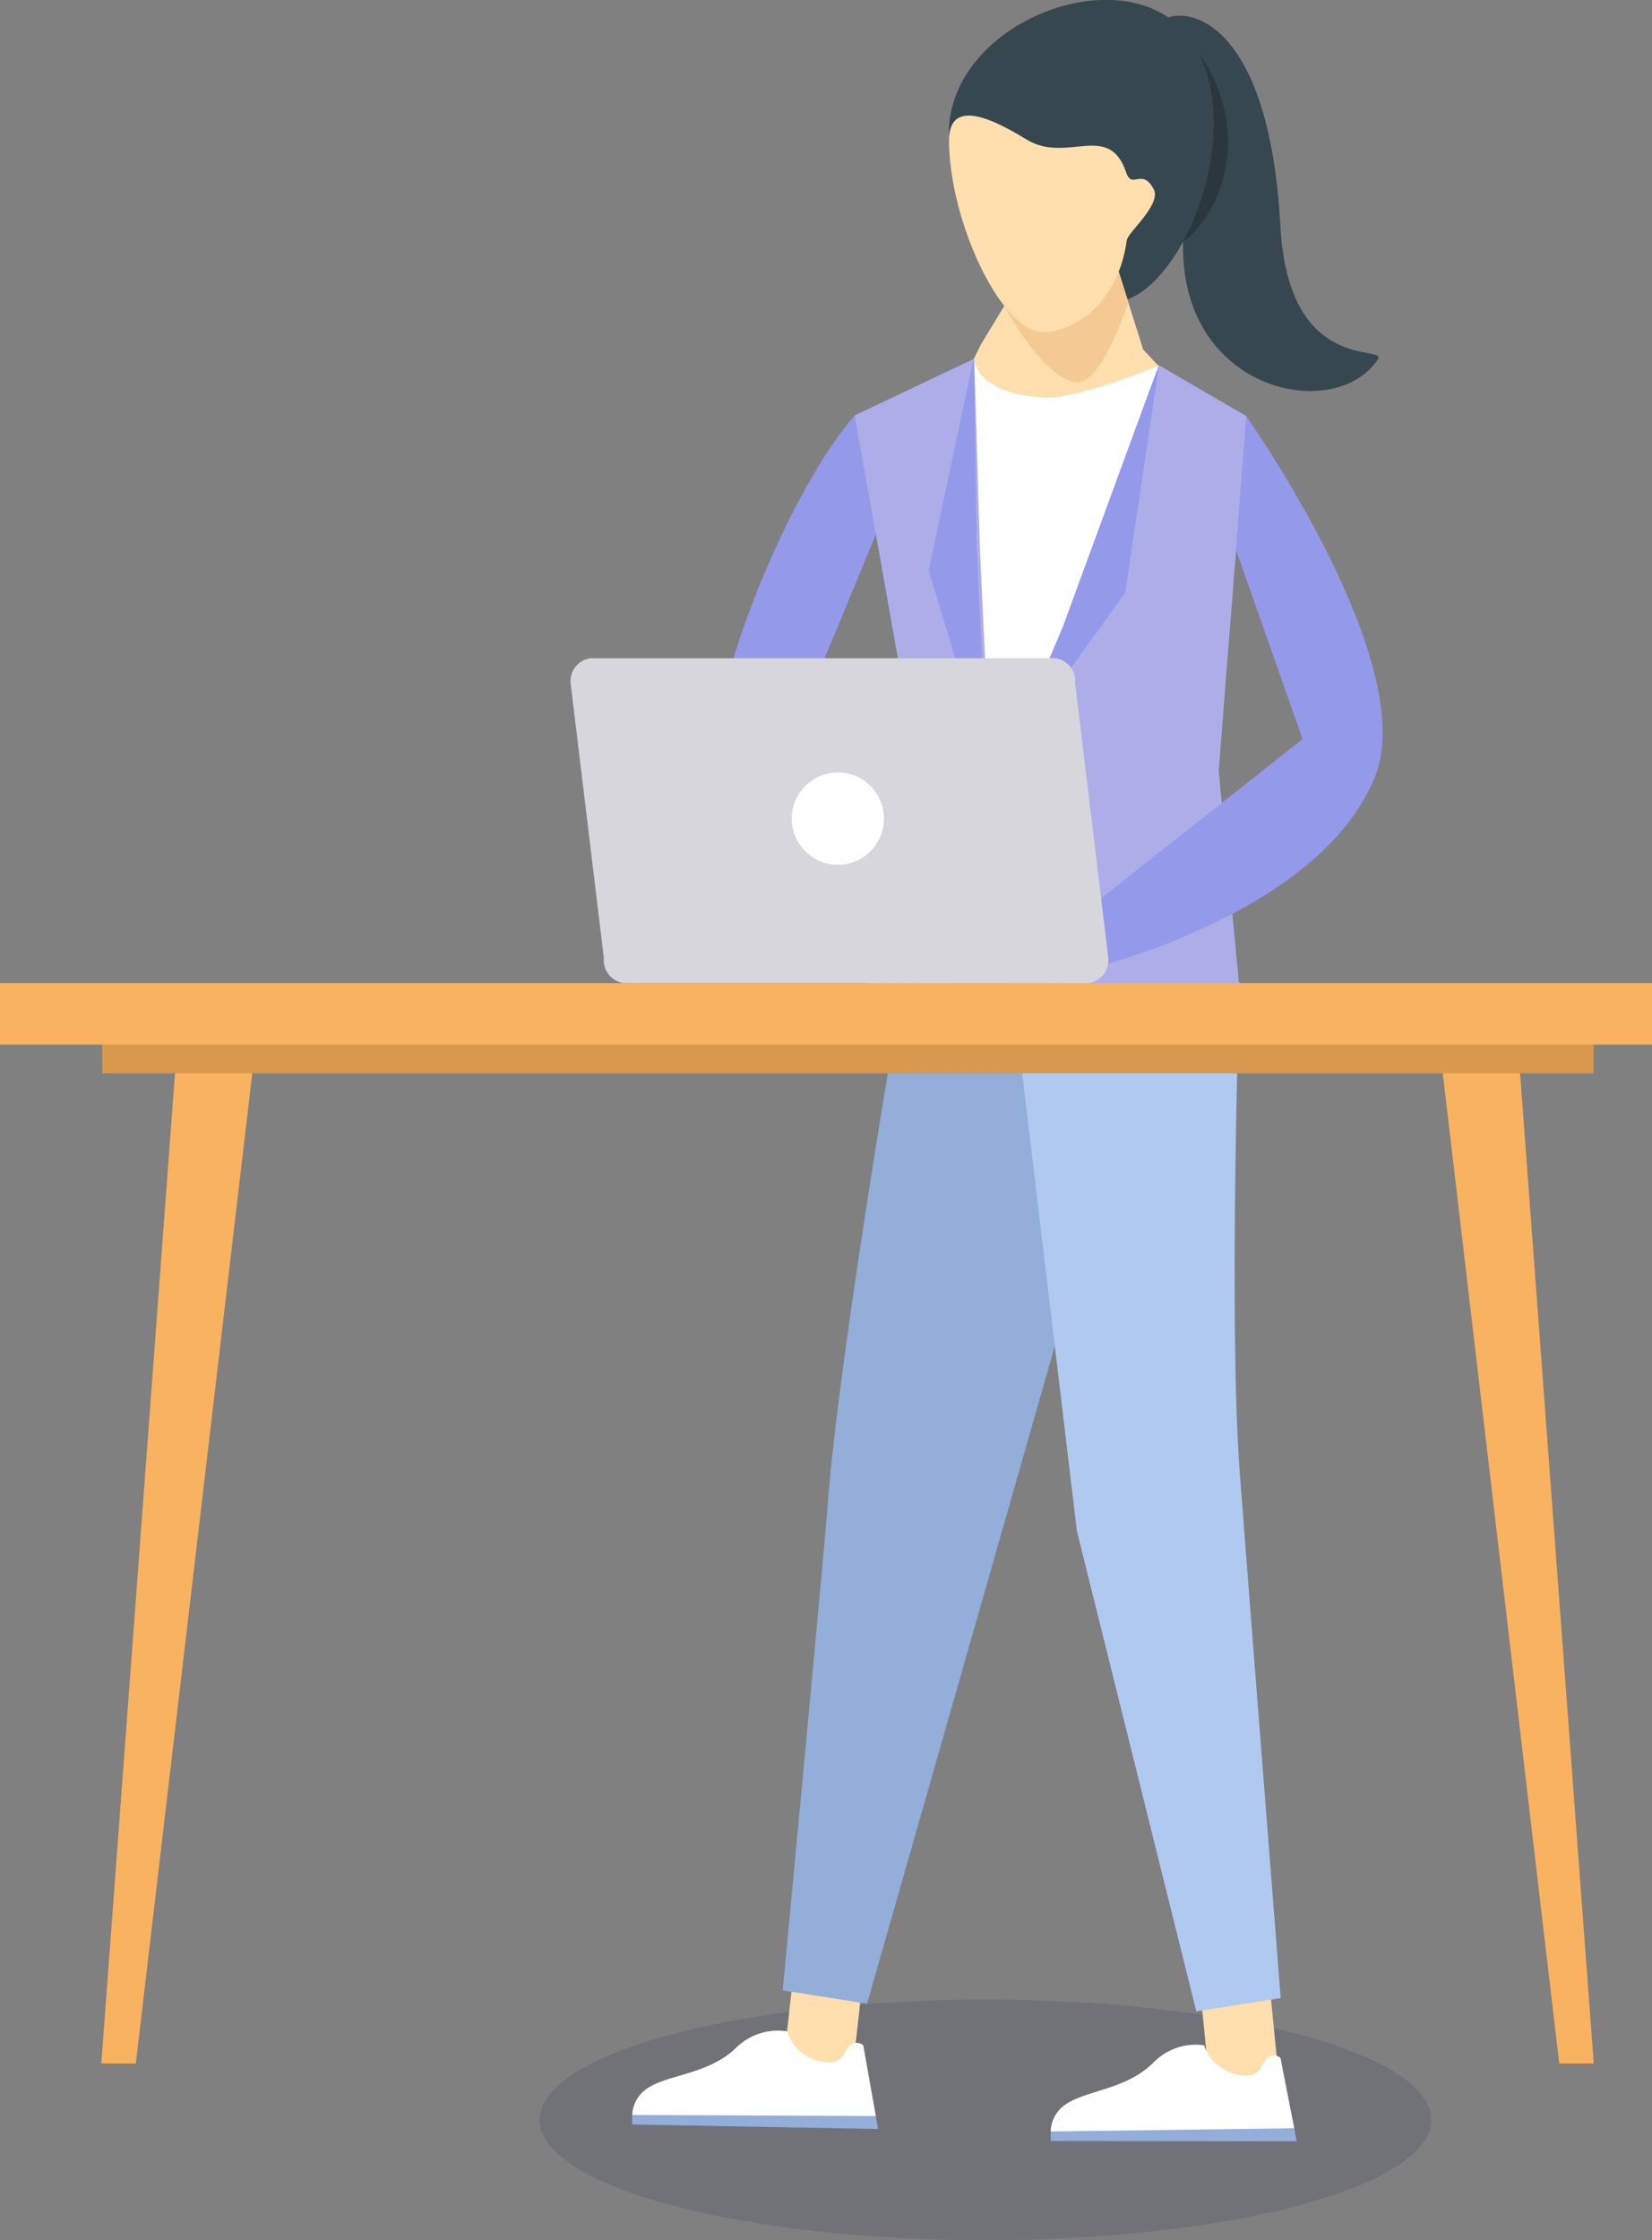 <svg xmlns="http://www.w3.org/2000/svg" width="81.877" height="111" viewBox="0 0 81.877 111">
  <rect x="0" y="0" width="81.877" height="111" fill="#808080" stroke="none"/>
  <g id="Managing_people" data-name="Managing people" transform="translate(-398.416 -1103.912)">
    <g id="Person-43" transform="translate(425.16 1103.912)">
      <ellipse id="Shape-3653" cx="22.096" cy="5.96" rx="22.096" ry="5.96" transform="translate(0 99.08)" fill="#1a254f" opacity="0.15"/>
      <g id="Shape-3654" transform="translate(25.327 98.093)">
        <rect id="Shape-3655" width="3.444" height="5.321" transform="translate(7.401 0.338) rotate(-5.631)" fill="#ffdfae"/>
        <path id="Shape-3656" d="M819.444,1482.11l-12.182-.011a2.242,2.242,0,0,1,.259-1.338l11.627-.167Z" transform="translate(-807.246 -1474.103)" fill="#92aed9"/>
        <path id="Shape-3657" d="M807.529,1476.879c.756-1.219,3.17-.963,4.768-2.5a2.949,2.949,0,0,1,2.559-.91,2.217,2.217,0,0,0,2.187,1.5c.763-.091.607-.683,1.042-.931a.5.5,0,0,1,.563.062l.679,3.484-12.068.159A1.61,1.61,0,0,1,807.529,1476.879Z" transform="translate(-807.254 -1470.22)" fill="#fff"/>
      </g>
      <g id="Shape-3658" transform="translate(4.583 97.419)">
        <rect id="Shape-3659" width="5.321" height="3.444" transform="translate(7.453 5.289) rotate(-83.631)" fill="#ffdfae"/>
        <path id="Shape-3660" d="M774.126,1480.736l-12.18-.224a2.244,2.244,0,0,1,.283-1.334l11.629.035Z" transform="translate(-761.935 -1472.662)" fill="#92aed9"/>
        <path id="Shape-3661" d="M762.238,1475.242c.777-1.2,3.187-.907,4.811-2.417a2.951,2.951,0,0,1,2.575-.867,2.216,2.216,0,0,0,2.161,1.538c.765-.079.619-.671,1.059-.912a.5.5,0,0,1,.561.072l.618,3.5-12.07-.052A1.618,1.618,0,0,1,762.238,1475.242Z" transform="translate(-761.944 -1468.725)" fill="#fff"/>
      </g>
      <path id="Shape-3662" d="M784.265,1357.776h12.7l-14.54,50.922-4.181-.658s2.067-21.838,2.219-23.954C781.021,1376.389,784.265,1357.776,784.265,1357.776Z" transform="translate(-766.194 -1309.417)" fill="#92aed9"/>
      <path id="Shape-3663" d="M814.265,1358.131l-11.351-.3,3.286,27.48,5.918,23.8,4.182-.658s-1.882-24.008-2.035-26.125C813.706,1374.628,814.265,1358.131,814.265,1358.131Z" transform="translate(-779.57 -1309.447)" fill="#b0c9f1"/>
      <path id="Shape-3664" d="M823.8,1264.268c.408,7.459,5.361,5.82,4.825,6.614-2.135,3.161-9.648,1.6-9.648-5.556s-4.377-9.966-.8-11.378C819.516,1253.42,823.268,1254.478,823.8,1264.268Z" transform="translate(-787.085 -1253.062)" fill="#37474f"/>
      <path id="Shape-3665" d="M805.823,1264.291c-2.749-3.393-7.41-4.1-6.143-7.849,1.34-3.97,8.04-3.97,9.648-2.381C815.321,1259.978,809.04,1268.259,805.823,1264.291Z" transform="translate(-777.702 -1252.643)" fill="#263238" opacity="0.704" style="isolation: isolate"/>
      <path id="Shape-3666" d="M802.367,1265.7c-2.255-3.731-6.765-4.026-6.038-7.913.959-5.128,9.378-7.847,12.06-3.44C811.766,1259.9,805.591,1271.041,802.367,1265.7Z" transform="translate(-775.958 -1252.142)" fill="#37474f"/>
      <path id="Shape-3667" d="M802.621,1276.372h-2.452l-3.627,5.979-2.665,5.426,15.455-.142-4.747-5.034Z" transform="translate(-774.671 -1265.28)" fill="#ffdfae"/>
      <path id="Shape-3668" d="M807.763,1279.492s-1.279,3.97-2.5,3.97c-1.458,0-3.461-3.167-4.164-4.847-.067-.158,3.843-3.643,3.843-3.643l1.7.932Z" transform="translate(-778.584 -1264.52)" fill="#f4ca92"/>
      <path id="Shape-3669" d="M806.393,1268.3c.4.759-1.276,2.129-1.332,2.53-.466,3.331-2.8,4.554-4.13,4.554-2.132,0-4.68-5.581-4.68-9.5,0-2.406,2.826-.647,3.883-.021,1.984,1.174,4.044-.927,4.9,1.619C805.323,1268.335,805.817,1267.211,806.393,1268.3Z" transform="translate(-775.958 -1258.927)" fill="#ffdfae"/>
      <path id="Shape-3670" d="M770.393,1316.707c1.178,7.137,8.582,6.335,8.582,6.335l.686-2.33-5.955-6.871,7.562-18.265a22.827,22.827,0,0,0-3.769.7C774.422,1299.66,769.424,1310.839,770.393,1316.707Z" transform="translate(-761.871 -1275.691)" fill="#9499ea"/>
      <path id="Shape-3671" d="M805.81,1317.708l-11.467-.035,2.089-26.746s.095,1.8,3.566,1.939c1.69.069,5.649-1.588,5.649-1.588Z" transform="translate(-774.923 -1273.171)" fill="#fff"/>
      <path id="Shape-3672" d="M812.142,1313.33l1.029,10.792-1.351.3-.536.113-.139.03-6.273,1.4-.118.03-1.061.235-.086-.347-.526-2.242-1.34-5.727-.2-.867-.354-1.539-.183-.763-.364-1.548.847-1.987.128-.316.021-.031,2.638-6.226,4.278-11.668.011-.021.3-.8.172-.448v-.01l4.343,2.528-.214,2.69v.031l-.29,3.7-.493,6.185s-.118,1.532-.214,2.772-.172,2.18-.172,2.18Z" transform="translate(-778.336 -1273.59)" fill="#adadea"/>
      <path id="Shape-3673" d="M824.552,1315.11c-2.82,6.857-14.325,9.519-14.325,9.519l-.686-2.393,11.437-9.038-3.3-9.381.518-6.609S826.871,1309.472,824.552,1315.11Z" transform="translate(-783.164 -1276.576)" fill="#9499ea"/>
      <path id="Shape-3674" d="M791.963,1290.971l0,.052.007.123.022.633.252,8.541.492,10.573,0,.02.065,1.3.033.651-.793,3.693-.523,2.42-.02.094-.055.264-.2.935-.01.043-.961,4.461-1.093-.664-.6-.357-2.031-1.236s.135-.9.348-2.246c.019-.166.051-.354.076-.542.092-.6.191-1.274.3-1.973.016-.125.032-.25.056-.375.019-.166.046-.334.073-.5.085-.532.167-1.085.25-1.638.078-.511.156-1.023.231-1.524.422-2.8.775-5.2.765-5.275-.007-.061-.21-1.194-.5-2.819-.279-1.573-.639-3.6-.979-5.532l-.019-.091-.179-1-.28-1.575c-.365-2.005-.628-3.508-.652-3.648Z" transform="translate(-770.425 -1273.195)" fill="#adadea"/>
      <path id="Shape-3675" d="M808.616,1302.905l-5.663,7.826,2.6-6.2,4.744-12.934Z" transform="translate(-779.592 -1273.532)" fill="#9499ea"/>
      <path id="Shape-3676" d="M796.286,1290.81l.137,9.458.531,10.7-2.905-9.594Z" transform="translate(-774.763 -1273.107)" fill="#9499ea"/>
    </g>
    <g id="Table-3" transform="translate(398.416 1136.527)">
      <path id="Shape-3684" d="M708.264,1364.22l-3.792,50.937h1.711l5.985-50.874Z" transform="translate(-699.451 -1345.526)" fill="#f9b25f"/>
      <path id="Shape-3685" d="M853.144,1364.22l3.791,50.937h-1.71l-5.986-50.874Z" transform="translate(-777.945 -1345.526)" fill="#f9b25f"/>
      <rect id="Shape-3686" width="73.907" height="1.93" transform="translate(5.072 18.638)" fill="#d8984d"/>
      <rect id="Shape-3687" width="81.877" height="3.048" transform="translate(0 16.097)" fill="#f9b25f"/>
      <g id="Laptop-6" transform="translate(28.282 0)">
        <path id="Shape-3688" d="M756.27,1323.385H779.3a1.143,1.143,0,0,1,.987,1.246l1.645,13.605a1.143,1.143,0,0,1-.987,1.246H757.916a1.143,1.143,0,0,1-.987-1.246l-1.646-13.605A1.143,1.143,0,0,1,756.27,1323.385Z" transform="translate(-755.283 -1323.385)" fill="#d8d6dd"/>
        <circle id="Shape-3689" cx="2.286" cy="2.286" r="2.286" transform="translate(10.957 5.662)" fill="#fff"/>
      </g>
    </g>
  </g>
</svg>
